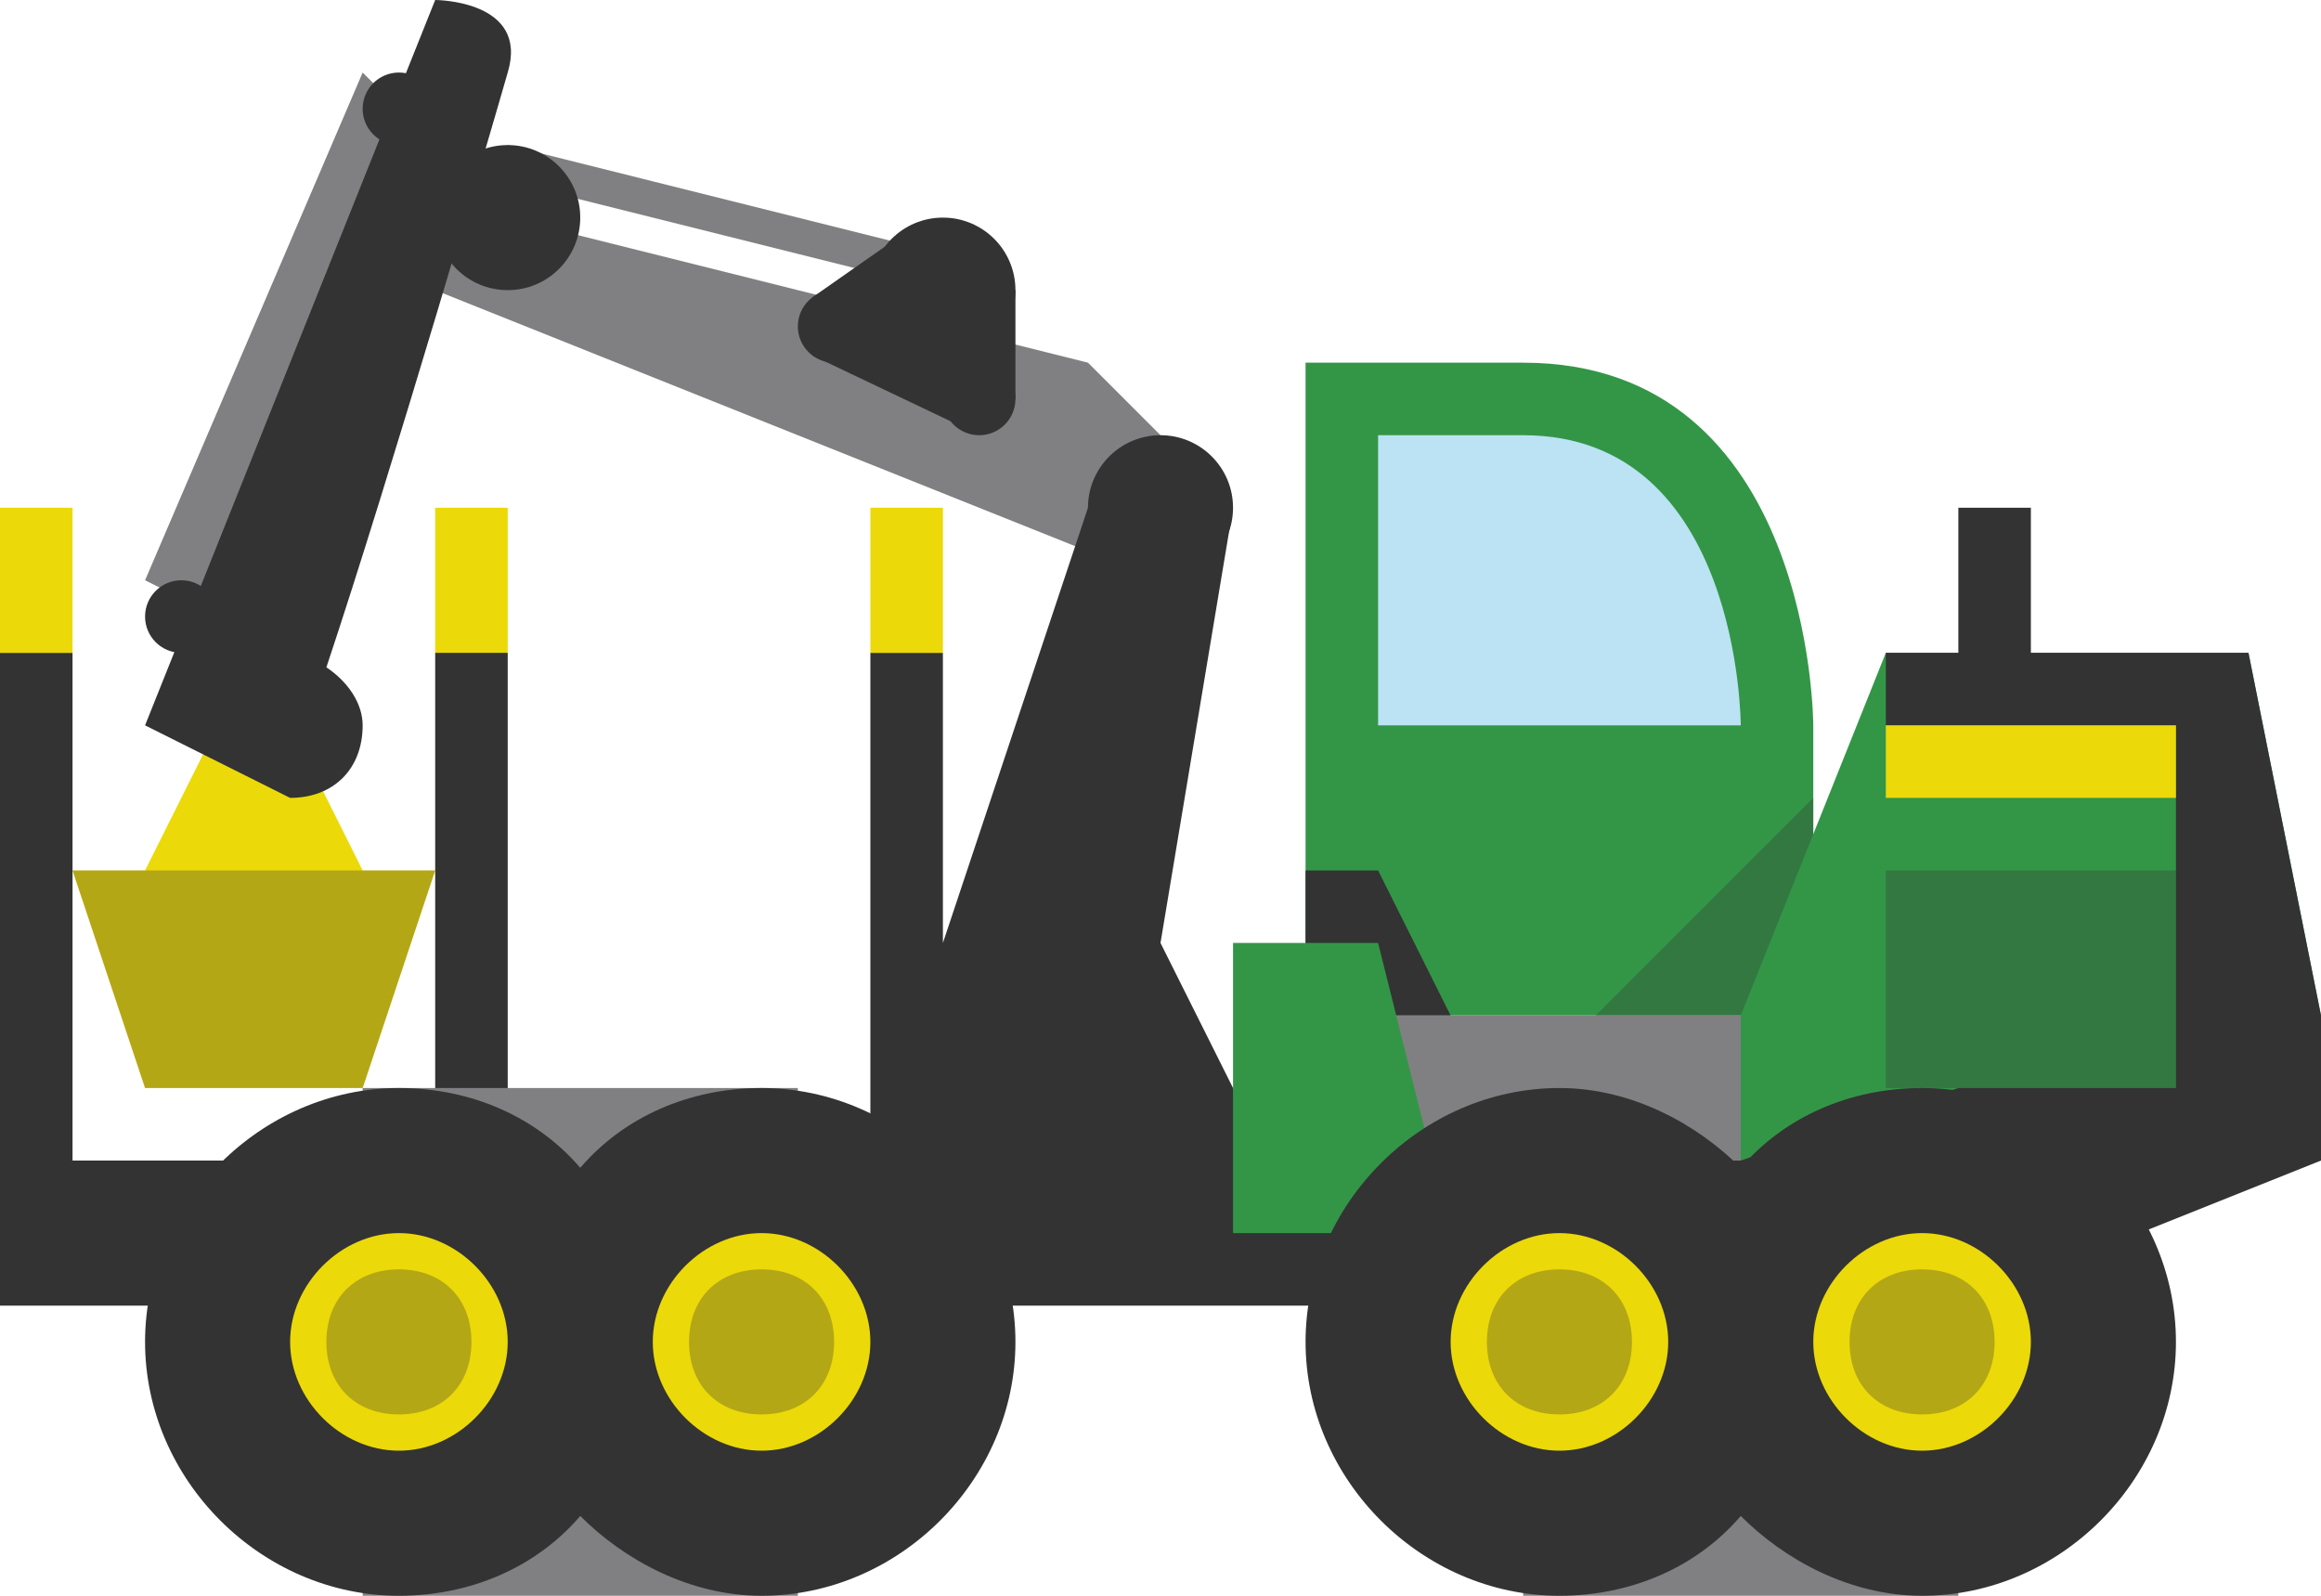 <svg version="1.1" id="Layer_1" xmlns="http://www.w3.org/2000/svg" xmlns:xlink="http://www.w3.org/1999/xlink" x="0px" y="0px" viewBox="0 0 32 22" style="enable-background:new 0 0 32 22;" xml:space="preserve" width="32px" height="22px" fill="#333">
<style type="text/css">
	.shadow{opacity:0.3;}
	.grey{fill:#808082;}
	.window{fill:#BBE3F3;}
	.primary{fill:#339647;}
	.stripe{fill:#EBD909;}
	.secondary{fill:#EBD909;}
</style>
<polygon class="grey" points="6,2 5,1 2,8 4,9 "/>
<polygon class="secondary" points="5,15 2,15 1,12 2,12 3,10 4,10 5,12 6,12 "/>
<polygon class="shadow" points="6,12 5,15 2,15 1,12 "/>
<polygon class="grey" points="13,4 7,2.5 7,2 13,3.5 "/>
<rect x="6" y="7" class="secondary" width="1px" height="2px"/>
<rect x="21" y="20" class="grey" width="6px" height="2px"/>
<polygon class="grey" points="7,3 15,5 17,7 16,8 6,4 6,3 "/>
<path class="primary" d="M25,14h-7V5c0,0,1,0,3,0c4,0,4,5,4,5V14z"/>
<path class="window" d="M19,10V6c0,0,1,0,2,0c3,0,3,4,3,4H19z"/>
<polygon class="black" points="20,14 18,14 18,12 19,12 "/>
<polygon class="shadow" points="21,15 25,15 25,12.3 25,11 "/>
<rect x="18" y="14" class="grey" width="7px" height="2px"/>
<polygon class="primary" points="24,17 32,16 32,14 31,9 26,9 24,14 "/>
<polygon class="black" points="31,9 30,9 28,9 28,7 27,7 27,9 26,9 26,10 30,10 30,15 27,15 24,16 17.5,16 16,13 17,7 15,7 13,13
	13,9 12,9 12,16 7,16 7,9 6,9 6,16 1,16 1,9 0,9 0,16 0,17 0,18 27,18 32,16 32,14 "/>
<rect x="26" y="10" class="stripe" width="4px" height="1px"/>
<rect x="26" y="12" class="shadow" width="4px" height="3px"/>
<polygon class="primary" points="17,13 19,13 20,17 17,17 "/>
<path class="black" d="M26.5,15c-1,0-1.9,0.4-2.5,1.1c-0.6-0.6-1.5-1.1-2.5-1.1c-1.9,0-3.5,1.6-3.5,3.5s1.6,3.5,3.5,3.5
	c1,0,1.9-0.4,2.5-1.1c0.6,0.6,1.5,1.1,2.5,1.1c1.9,0,3.5-1.6,3.5-3.5S28.4,15,26.5,15z"/>
<path class="secondary" d="M23,18.5c0,0.8-0.7,1.5-1.5,1.5S20,19.3,20,18.5s0.7-1.5,1.5-1.5S23,17.7,23,18.5z M26.5,17
	c-0.8,0-1.5,0.7-1.5,1.5s0.7,1.5,1.5,1.5s1.5-0.7,1.5-1.5S27.3,17,26.5,17z"/>
<path class="shadow" d="M22.5,18.5c0,0.6-0.4,1-1,1s-1-0.4-1-1s0.4-1,1-1S22.5,17.9,22.5,18.5z M26.5,17.5c-0.6,0-1,0.4-1,1
	s0.4,1,1,1s1-0.4,1-1S27.1,17.5,26.5,17.5z"/>
<rect x="12" y="7" class="secondary" width="1px" height="2px"/>
<rect y="7" class="secondary" width="1px" height="2px"/>
<path class="black" d="M6,0L2,10l2,1c0.6,0,1-0.4,1-1c0-0.3-0.2-0.6-0.5-0.8C5.4,6.5,6.8,1.7,7,1C7.3,0,6,0,6,0z"/>
<circle class="black" cx="11.5" cy="4.5" r="0.5"/>
<circle class="black" cx="13" cy="4" r="1"/>
<circle class="black" cx="7" cy="3" r="1"/>
<circle class="black" cx="16" cy="7" r="1"/>
<circle class="black" cx="13.5" cy="5.5" r="0.5"/>
<polygon class="black" points="11.2,4.1 12.2,3.4 14,4 14,5.5 13.3,5.9 11.2,4.9 "/>
<circle class="black" cx="2.5" cy="8.5" r="0.5"/>
<circle class="black" cx="5.5" cy="1.5" r="0.5"/>
<rect x="5" y="15" class="grey" width="6px" height="7px"/>
<path class="black" d="M10.5,15c-1,0-1.9,0.4-2.5,1.1C7.4,15.4,6.5,15,5.5,15C3.6,15,2,16.6,2,18.5S3.6,22,5.5,22
	c1,0,1.9-0.4,2.5-1.1c0.6,0.6,1.5,1.1,2.5,1.1c1.9,0,3.5-1.6,3.5-3.5S12.4,15,10.5,15z"/>
<path class="secondary" d="M12,18.5c0,0.8-0.7,1.5-1.5,1.5S9,19.3,9,18.5S9.7,17,10.5,17S12,17.7,12,18.5z M5.5,17
	C4.7,17,4,17.7,4,18.5S4.7,20,5.5,20S7,19.3,7,18.5S6.3,17,5.5,17z"/>
<path class="shadow" d="M11.5,18.5c0,0.6-0.4,1-1,1s-1-0.4-1-1s0.4-1,1-1S11.5,17.9,11.5,18.5z M5.5,17.5c-0.6,0-1,0.4-1,1
	s0.4,1,1,1s1-0.4,1-1S6.1,17.5,5.5,17.5z"/>
</svg>
